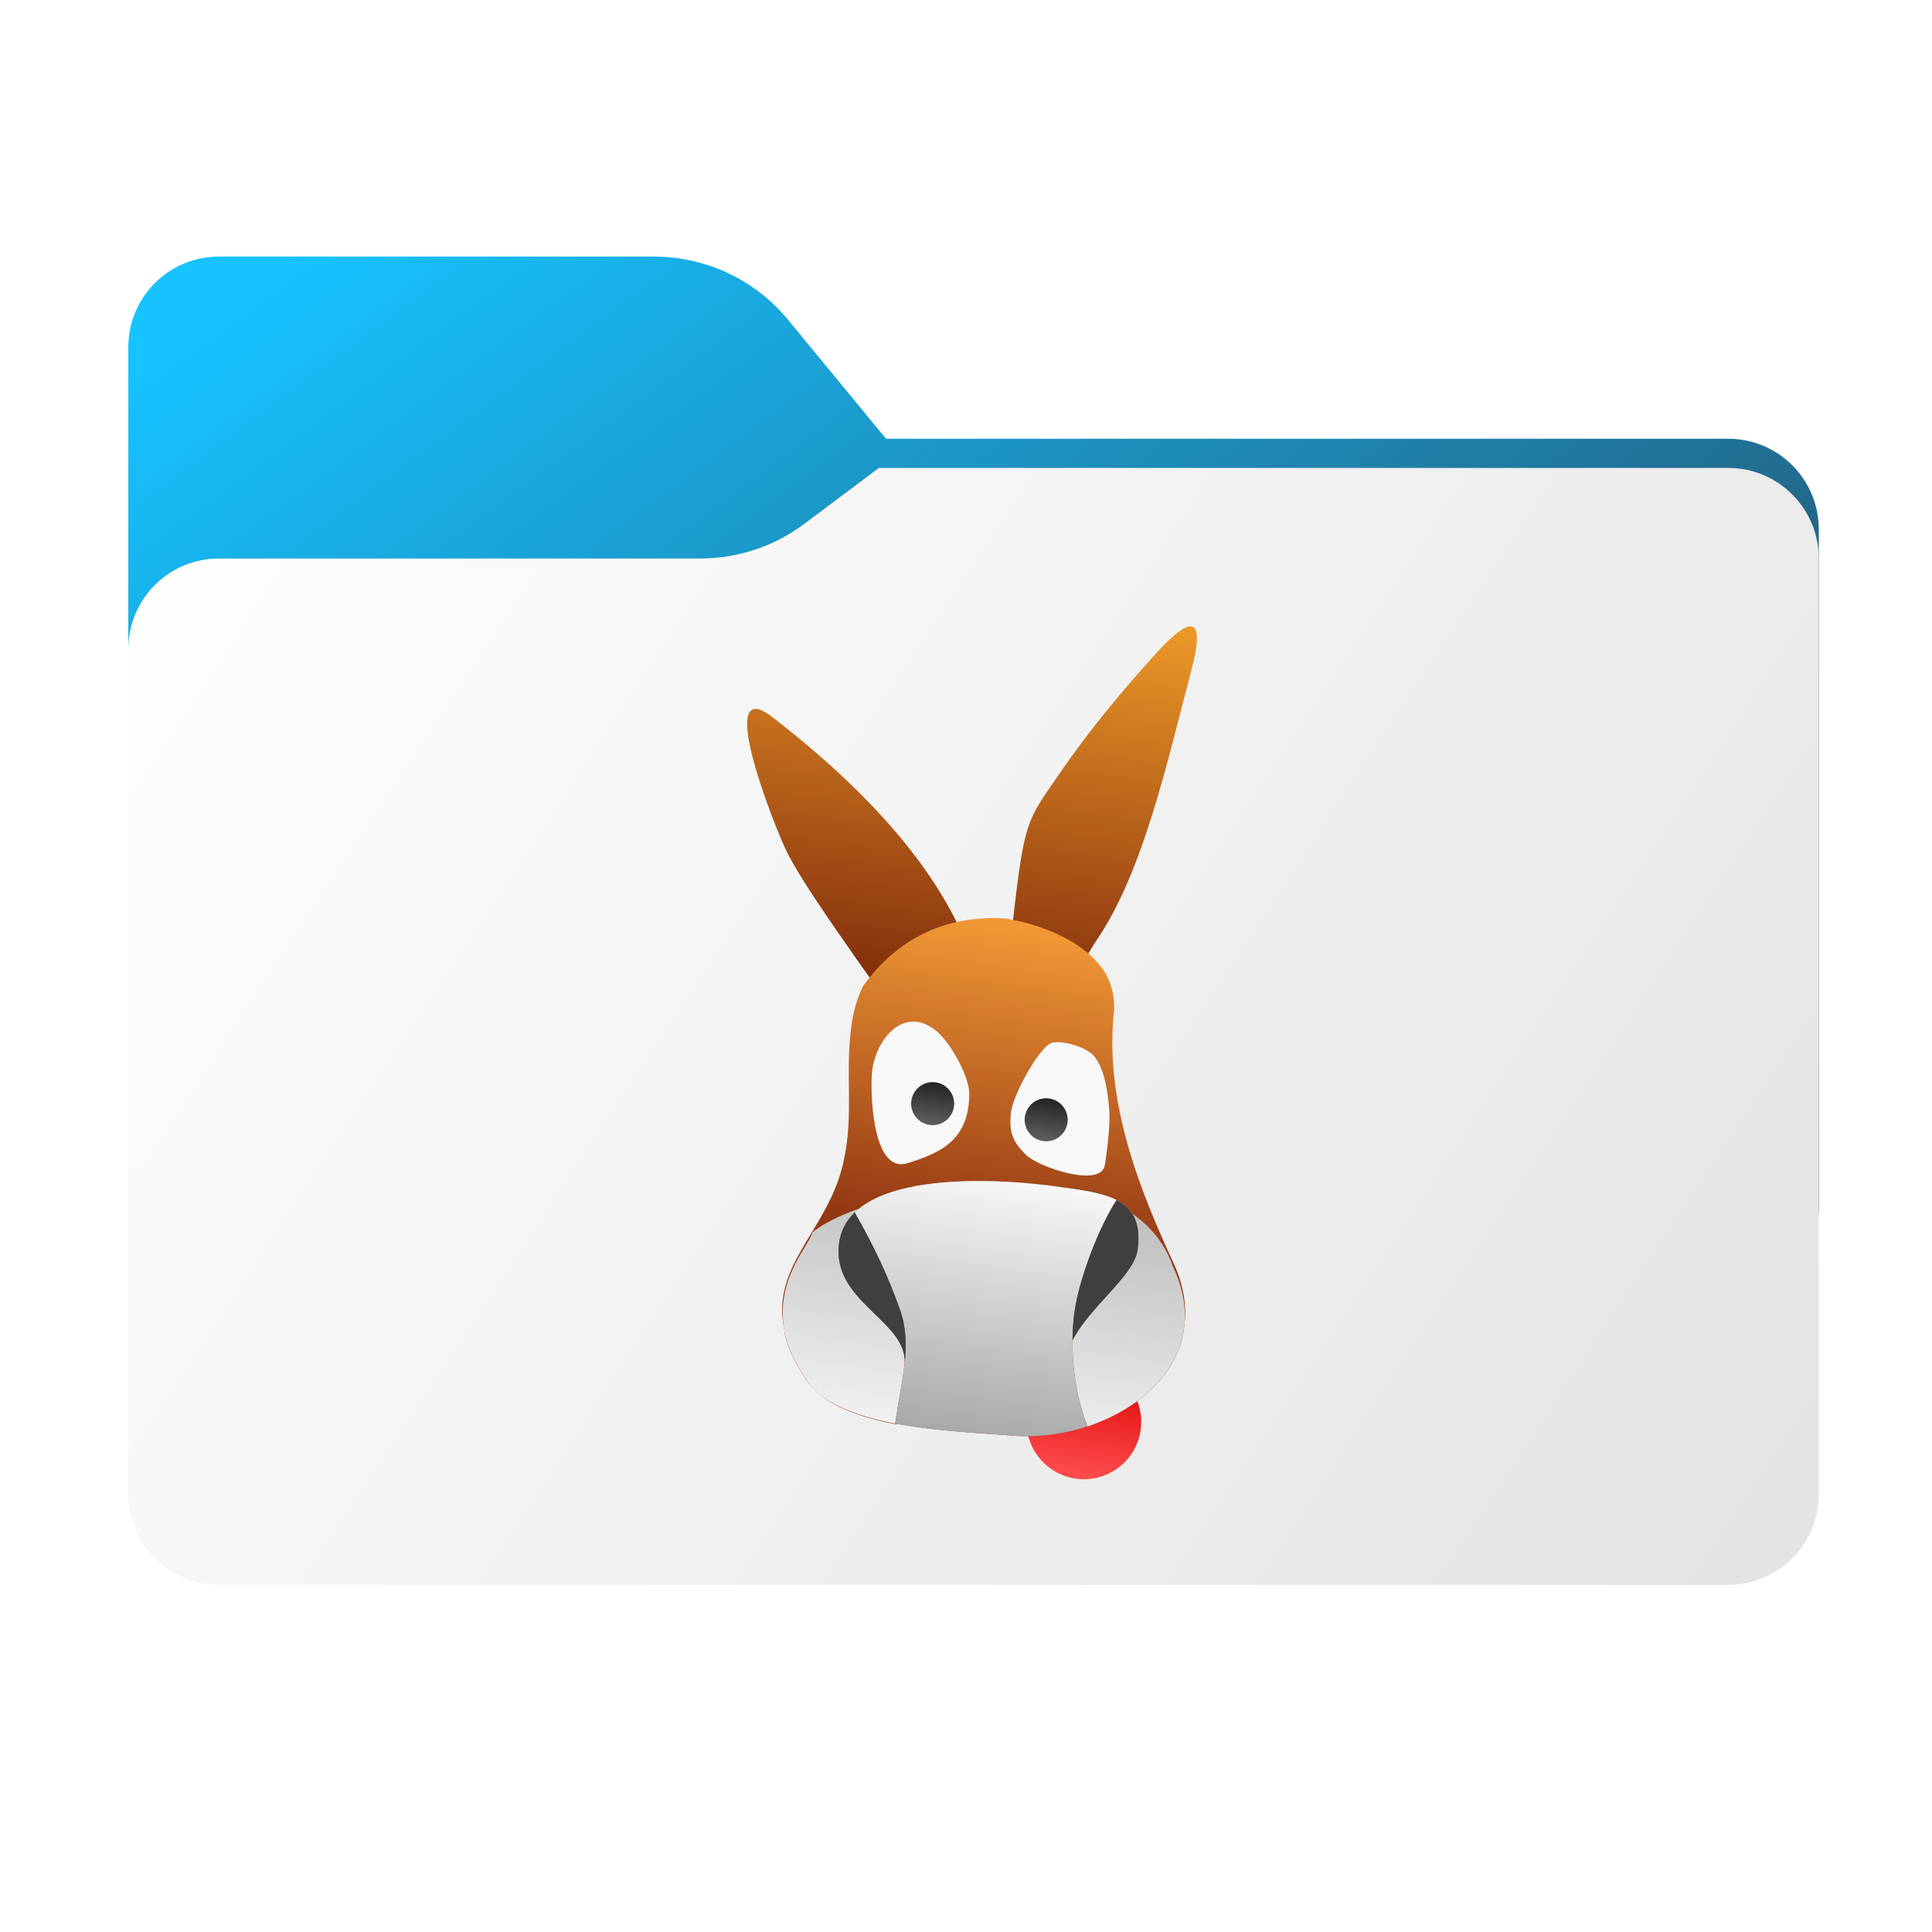 <svg width="256" height="256" viewBox="0 0 256 256" fill="none" xmlns="http://www.w3.org/2000/svg">
<path fill-rule="evenodd" clip-rule="evenodd" d="M104.425 42.378C100.056 37.073 93.544 34 86.671 34H29C22.373 34 17 39.373 17 46V58.137V68.2V160C17 166.627 22.373 172 29 172H229C235.627 172 241 166.627 241 160V70.137C241 63.51 235.627 58.137 229 58.137H117.404L104.425 42.378Z" fill="url(#paint0_linear_769_17993)"/>
<mask id="mask0_769_17993" style="mask-type:alpha" maskUnits="userSpaceOnUse" x="17" y="34" width="224" height="138">
<path fill-rule="evenodd" clip-rule="evenodd" d="M104.425 42.378C100.056 37.073 93.544 34 86.671 34H29C22.373 34 17 39.373 17 46V58.137V68.2V160C17 166.627 22.373 172 29 172H229C235.627 172 241 166.627 241 160V70.137C241 63.51 235.627 58.137 229 58.137H117.404L104.425 42.378Z" fill="url(#paint1_linear_769_17993)"/>
</mask>
<g mask="url(#mask0_769_17993)">
<g style="mix-blend-mode:multiply" filter="url(#filter0_f_769_17993)">
<path fill-rule="evenodd" clip-rule="evenodd" d="M92.789 74C97.764 74 102.605 72.387 106.586 69.402L116.459 62H229C235.627 62 241 67.373 241 74V108V160C241 166.627 235.627 172 229 172H29C22.373 172 17 166.627 17 160L17 108V86C17 79.373 22.373 74 29 74H87H92.789Z" fill="black" fill-opacity="0.3"/>
</g>
</g>
<g filter="url(#filter1_ii_769_17993)">
<path fill-rule="evenodd" clip-rule="evenodd" d="M92.789 74C97.764 74 102.605 72.387 106.586 69.402L116.459 62H229C235.627 62 241 67.373 241 74V108V198C241 204.627 235.627 210 229 210H29C22.373 210 17 204.627 17 198L17 108V86C17 79.373 22.373 74 29 74H87H92.789Z" fill="url(#paint2_linear_769_17993)"/>
</g>
<g filter="url(#filter2_d_769_17993)">
<path d="M142.552 191.931C146.705 192.522 150.551 189.633 151.141 185.479C151.731 181.326 148.842 177.48 144.689 176.89C140.535 176.3 136.69 179.188 136.099 183.342C135.509 187.496 138.398 191.341 142.552 191.931Z" fill="url(#paint3_linear_769_17993)"/>
<path d="M157.863 79.01C156.753 78.837 154.594 80.994 152.844 82.95C148.853 87.408 144.642 92.307 140.312 98.615C136.006 104.888 135.745 104.527 134.134 118.734C136.615 119.228 141.725 121.297 143.893 122.798C144.317 122.259 144.788 121.341 145.192 120.754C151.54 111.542 154.747 96.597 157.858 84.823C158.951 80.685 158.726 79.144 157.863 79.01L157.863 79.01ZM100.217 89.941C96.512 89.654 102.282 104.606 104.06 108.451C105.672 111.939 110.029 118.113 113.506 123.101C114.251 124.17 114.92 125.101 115.554 125.98C115.554 125.98 115.939 126.709 116.293 126.47C118.29 125.12 124.926 119.723 127.241 119.189L127.015 118.689C122.265 108.881 113.505 99.655 102.425 91.077C101.469 90.337 100.747 89.984 100.218 89.943L100.217 89.941Z" fill="url(#paint4_linear_769_17993)"/>
<path d="M132.981 117.677C124.585 117.271 118.479 120.895 114.35 126.682C113.625 128.171 113.106 129.864 112.837 131.759C111.906 138.311 113.234 143.664 111.702 150.238C109.625 159.147 102.081 163.632 103.929 172.214C103.963 172.422 103.956 172.607 104 172.821C104.376 174.633 105.357 176.594 106.809 178.833C107.044 179.196 107.339 179.524 107.641 179.849C108.845 181.169 110.534 182.204 112.535 183.004C113.904 183.55 115.41 183.995 116.977 184.356C117.511 184.479 118.052 184.59 118.598 184.695L119.075 184.701C124.613 185.709 130.537 185.915 133.975 186.216C134.796 186.288 135.627 186.314 136.461 186.299C139.038 186.254 141.641 185.801 144.094 184.997L144.109 185C144.228 184.96 144.337 184.899 144.455 184.857C145.392 184.534 146.316 184.181 147.193 183.757C150.003 182.401 152.456 180.544 154.207 178.279C155.701 176.346 156.677 174.115 156.934 171.647C157.264 169.101 156.866 166.306 155.482 163.321C150.974 153.597 146.263 141.777 147.629 129.827C147.701 128.068 147.3 126.469 146.535 125.044C143.843 120.585 137.523 118.343 132.98 117.676L132.981 117.677Z" fill="url(#paint5_linear_769_17993)"/>
<path d="M140.207 153.248C143.203 153.674 145.982 154.004 147.948 155.019C150.07 156.115 151.245 158.008 150.723 161.68C150.246 165.038 144.322 169.22 142.114 173.603C142.075 177.633 142.79 181.73 144.111 184.999C145.172 184.65 146.204 184.235 147.192 183.758C150 182.402 152.451 180.544 154.201 178.278C157.153 174.457 158.108 169.477 155.41 163.793C149.385 146.381 114.87 153.323 107.648 159.297C107.016 161.432 102.527 165.623 104.02 172.827C104.395 174.639 105.376 176.597 106.828 178.837C108.001 180.646 110.055 181.974 112.559 182.96C113.928 183.5 115.431 183.937 116.999 184.295C117.532 184.417 118.073 184.529 118.618 184.634C118.975 182.099 119.516 179.6 119.804 177.181C119.829 176.971 119.852 176.761 119.873 176.552C120.115 170.94 110.09 168.431 111.195 160.653C111.424 159.04 112.155 157.727 113.253 156.663C118.71 151.375 133.225 152.257 140.206 153.249L140.207 153.248Z" fill="url(#paint6_linear_769_17993)"/>
<path d="M140.206 153.249C133.225 152.257 118.71 151.376 113.253 156.662C115.789 161.102 117.704 165.133 119.303 169.702C120.062 171.875 120.111 174.172 119.873 176.551C119.864 176.757 119.842 176.966 119.804 177.181C119.516 179.6 118.975 182.099 118.618 184.633C124.284 185.718 130.445 185.909 133.977 186.218C134.798 186.29 135.628 186.317 136.462 186.303C139.043 186.257 141.654 185.805 144.11 184.998C142.789 181.73 142.074 177.633 142.113 173.603C142.126 172.276 142.221 170.956 142.403 169.676C142.972 165.668 145.475 158.842 147.947 155.019C145.981 154.004 143.202 153.674 140.206 153.248L140.206 153.249Z" fill="url(#paint7_linear_769_17993)"/>
<path d="M119.303 169.702C117.704 165.132 115.789 161.102 113.254 156.662C112.156 157.726 111.425 159.04 111.195 160.653C110.09 168.431 120.115 170.939 119.874 176.551C120.112 174.172 120.063 171.875 119.303 169.702L119.303 169.702Z" fill="#3F3F3F"/>
<path d="M147.948 155.017C145.476 158.84 142.973 165.666 142.404 169.673C142.222 170.954 142.127 172.274 142.114 173.601C144.322 169.217 150.246 165.035 150.723 161.677C151.245 158.005 150.07 156.112 147.948 155.017H147.948Z" fill="#3F3F3F"/>
<path d="M139.544 134.128C137.885 134.351 134.322 140.922 133.997 143.191C133.572 146.155 134.348 147.425 135.948 149.027C137.548 150.629 145.936 153.503 146.406 150.349C146.869 147.243 147.129 144.586 146.96 142.779C146.791 140.972 146.411 137.539 144.9 135.869C143.951 134.82 141.203 133.904 139.544 134.128L139.544 134.128Z" fill="#F8F8F8"/>
<path d="M138.222 147.199C139.781 147.421 141.223 146.337 141.445 144.779C141.666 143.22 140.582 141.778 139.024 141.556C137.466 141.335 136.023 142.418 135.802 143.977C135.58 145.535 136.664 146.978 138.222 147.199Z" fill="url(#paint8_linear_769_17993)"/>
<path d="M128.435 140.983C128.454 138.616 125.964 134.254 124.214 132.733C119.795 128.893 115.752 133.898 115.513 138.503C115.335 141.926 115.82 151.503 120.25 150.128C124.679 148.753 128.386 147.059 128.435 140.983H128.435Z" fill="#F8F8F8"/>
<path d="M123.18 145.061C124.738 145.283 126.181 144.199 126.402 142.641C126.624 141.083 125.54 139.64 123.982 139.418C122.423 139.197 120.981 140.281 120.759 141.839C120.538 143.397 121.622 144.84 123.18 145.061Z" fill="url(#paint9_linear_769_17993)"/>
</g>
<defs>
<filter id="filter0_f_769_17993" x="-20" y="25" width="298" height="184" filterUnits="userSpaceOnUse" color-interpolation-filters="sRGB">
<feFlood flood-opacity="0" result="BackgroundImageFix"/>
<feBlend mode="normal" in="SourceGraphic" in2="BackgroundImageFix" result="shape"/>
<feGaussianBlur stdDeviation="18.5" result="effect1_foregroundBlur_769_17993"/>
</filter>
<filter id="filter1_ii_769_17993" x="17" y="62" width="224" height="148" filterUnits="userSpaceOnUse" color-interpolation-filters="sRGB">
<feFlood flood-opacity="0" result="BackgroundImageFix"/>
<feBlend mode="normal" in="SourceGraphic" in2="BackgroundImageFix" result="shape"/>
<feColorMatrix in="SourceAlpha" type="matrix" values="0 0 0 0 0 0 0 0 0 0 0 0 0 0 0 0 0 0 127 0" result="hardAlpha"/>
<feOffset dy="4"/>
<feComposite in2="hardAlpha" operator="arithmetic" k2="-1" k3="1"/>
<feColorMatrix type="matrix" values="0 0 0 0 1 0 0 0 0 1 0 0 0 0 1 0 0 0 0.25 0"/>
<feBlend mode="normal" in2="shape" result="effect1_innerShadow_769_17993"/>
<feColorMatrix in="SourceAlpha" type="matrix" values="0 0 0 0 0 0 0 0 0 0 0 0 0 0 0 0 0 0 127 0" result="hardAlpha"/>
<feOffset dy="-4"/>
<feComposite in2="hardAlpha" operator="arithmetic" k2="-1" k3="1"/>
<feColorMatrix type="matrix" values="0 0 0 0 0 0 0 0 0 0 0 0 0 0 0 0 0 0 0.9 0"/>
<feBlend mode="soft-light" in2="effect1_innerShadow_769_17993" result="effect2_innerShadow_769_17993"/>
</filter>
<filter id="filter2_d_769_17993" x="95" y="79" width="67.597" height="121.008" filterUnits="userSpaceOnUse" color-interpolation-filters="sRGB">
<feFlood flood-opacity="0" result="BackgroundImageFix"/>
<feColorMatrix in="SourceAlpha" type="matrix" values="0 0 0 0 0 0 0 0 0 0 0 0 0 0 0 0 0 0 127 0" result="hardAlpha"/>
<feOffset dy="4"/>
<feGaussianBlur stdDeviation="2"/>
<feComposite in2="hardAlpha" operator="out"/>
<feColorMatrix type="matrix" values="0 0 0 0 0 0 0 0 0 0 0 0 0 0 0 0 0 0 0.15 0"/>
<feBlend mode="normal" in2="BackgroundImageFix" result="effect1_dropShadow_769_17993"/>
<feBlend mode="normal" in="SourceGraphic" in2="effect1_dropShadow_769_17993" result="shape"/>
</filter>
<linearGradient id="paint0_linear_769_17993" x1="90.5" y1="-4.23" x2="228.333" y2="181.405" gradientUnits="userSpaceOnUse">
<stop stop-color="#16C2FF"/>
<stop offset="1" stop-color="#283649"/>
</linearGradient>
<linearGradient id="paint1_linear_769_17993" x1="17" y1="34" x2="197.768" y2="215.142" gradientUnits="userSpaceOnUse">
<stop stop-color="#05815D"/>
<stop offset="1" stop-color="#0C575F"/>
</linearGradient>
<linearGradient id="paint2_linear_769_17993" x1="17" y1="62" x2="241" y2="210" gradientUnits="userSpaceOnUse">
<stop stop-color="white"/>
<stop offset="1" stop-color="#E3E3E3"/>
</linearGradient>
<linearGradient id="paint3_linear_769_17993" x1="142.549" y1="191.933" x2="144.686" y2="176.893" gradientUnits="userSpaceOnUse">
<stop stop-color="#FF4E4E"/>
<stop offset="1" stop-color="#DD0000" stop-opacity="0.976"/>
</linearGradient>
<linearGradient id="paint4_linear_769_17993" x1="122.947" y1="127.486" x2="130.39" y2="75.106" gradientUnits="userSpaceOnUse">
<stop stop-color="#822C0C"/>
<stop offset="1" stop-color="#ED9928"/>
</linearGradient>
<linearGradient id="paint5_linear_769_17993" x1="131.913" y1="158.787" x2="137.659" y2="118.341" gradientUnits="userSpaceOnUse">
<stop stop-color="#953914"/>
<stop offset="1" stop-color="#F39A36"/>
</linearGradient>
<linearGradient id="paint6_linear_769_17993" x1="128.107" y1="185.979" x2="132.907" y2="152.199" gradientUnits="userSpaceOnUse">
<stop stop-color="#F1F1F1"/>
<stop offset="1" stop-color="#BBBBBB"/>
</linearGradient>
<linearGradient id="paint7_linear_769_17993" x1="126.552" y1="185.826" x2="131.359" y2="151.989" gradientUnits="userSpaceOnUse">
<stop stop-color="#A9A9A9"/>
<stop offset="1" stop-color="#F6F7F6"/>
</linearGradient>
<linearGradient id="paint8_linear_769_17993" x1="139.023" y1="141.556" x2="138.221" y2="147.199" gradientUnits="userSpaceOnUse">
<stop stop-color="#232323"/>
<stop offset="1" stop-color="#5F5F5F"/>
</linearGradient>
<linearGradient id="paint9_linear_769_17993" x1="123.981" y1="139.419" x2="123.179" y2="145.062" gradientUnits="userSpaceOnUse">
<stop stop-color="#232323"/>
<stop offset="1" stop-color="#5F5F5F"/>
</linearGradient>
</defs>
</svg>
